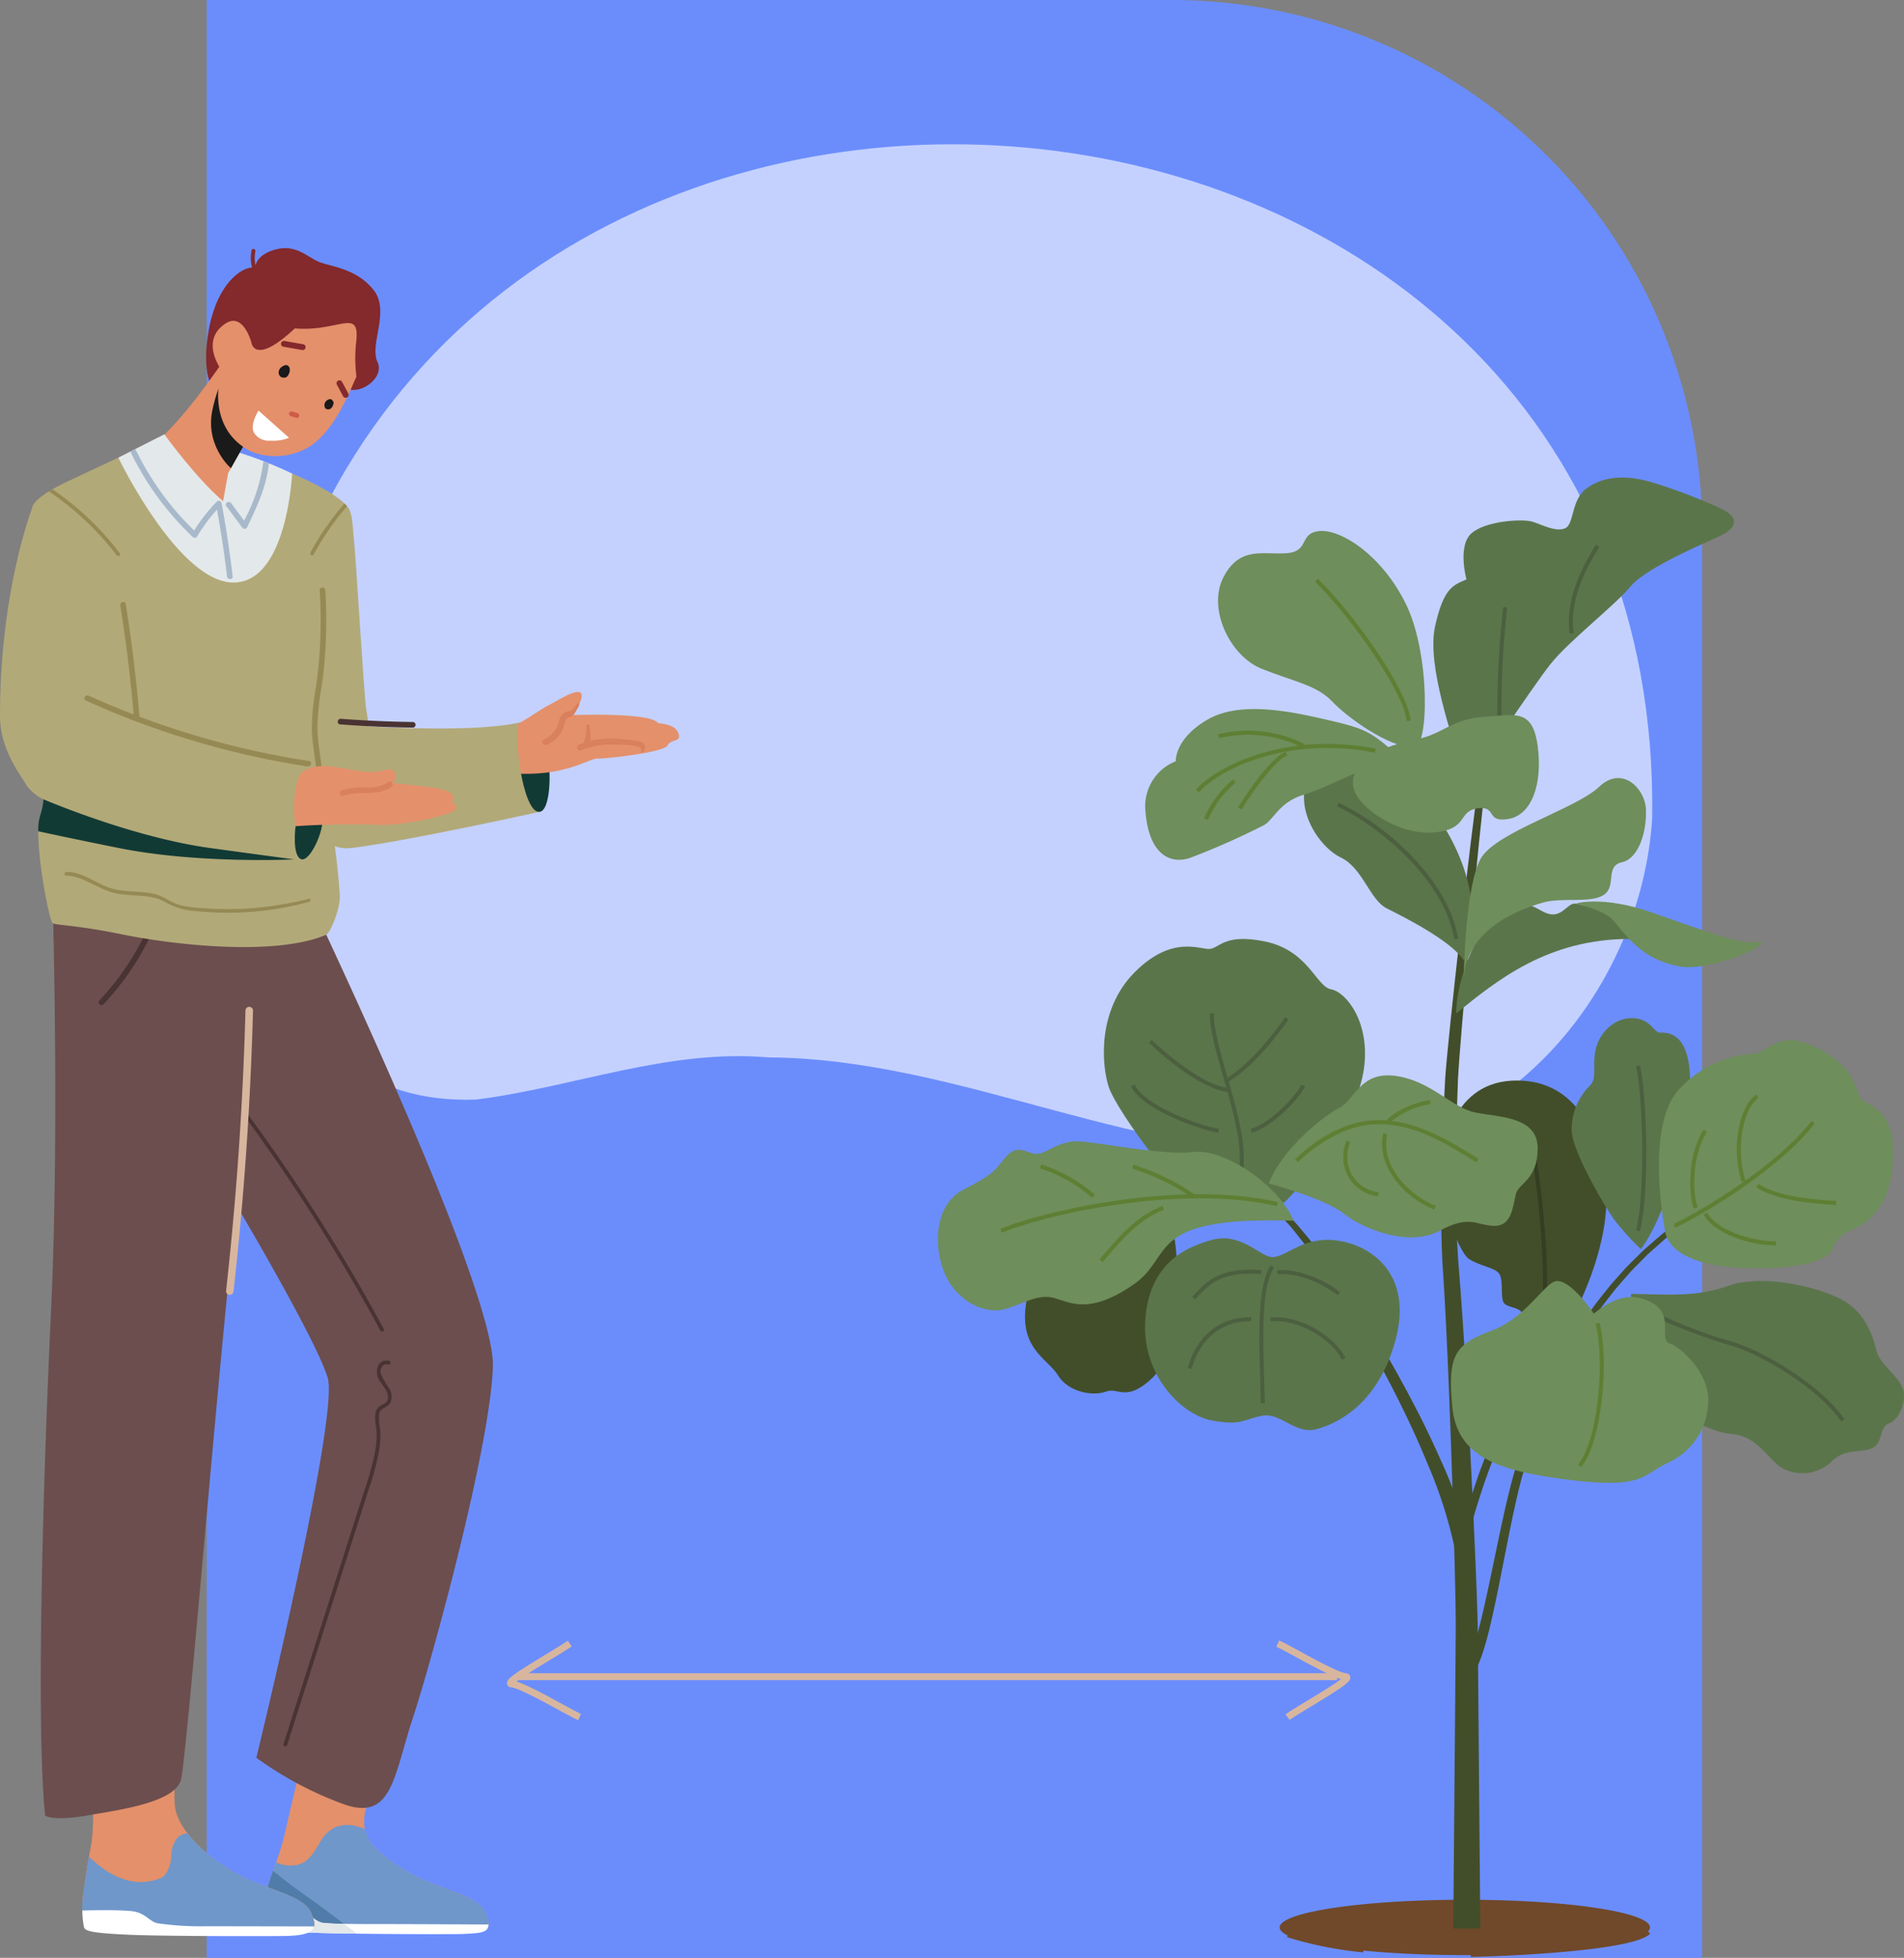 <svg xmlns="http://www.w3.org/2000/svg" xmlns:xlink="http://www.w3.org/1999/xlink" width="276.287" height="284" viewBox="0 0 276.287 284">
  <rect x="0" y="0" width="276.287" height="284" fill="#808080" stroke="none"/>
  <defs>
    <clipPath id="clip-path">
      <rect id="Rectángulo_35979" data-name="Rectángulo 35979" width="276.287" height="247.864" fill="none"/>
    </clipPath>
  </defs>
  <g id="Grupo_88125" data-name="Grupo 88125" transform="translate(6011 9075)">
    <g id="Grupo_88124" data-name="Grupo 88124" transform="translate(-16)">
      <path id="Rectángulo_34017" data-name="Rectángulo 34017" d="M0,0H140a77,77,0,0,1,77,77V284a0,0,0,0,1,0,0H0a0,0,0,0,1,0,0V0A0,0,0,0,1,0,0Z" transform="translate(-5965 -9075)" fill="#6b8dfc"/>
      <g id="Grupo_80932" data-name="Grupo 80932" transform="translate(-5959 -9054.072)">
        <path id="Trazado_114646" data-name="Trazado 114646" d="M274.765,153.931c-1.55,23.991-19.953,46.9-44.875,48.318-28.625,2.193-54.9-13.505-83.415-13.671-14.54-1.247-28.176,4.321-42.345,6.118-32,1.175-36.879-36.434-30.911-60.675C98.39,19.738,276.507,35.287,274.765,153.931Z" transform="translate(-71.019 -56.124)" fill="#c4d1ff"/>
      </g>
    </g>
    <g id="Grupo_88123" data-name="Grupo 88123" transform="translate(-6011 -9039)">
      <g id="Grupo_88122" data-name="Grupo 88122" clip-path="url(#clip-path)">
        <path id="Trazado_124935" data-name="Trazado 124935" d="M36.826,243.589c0-2.219,12.029-4.017,26.867-4.017s26.867,1.8,26.867,4.017a.862.862,0,0,1-.291.59l.328.3c-.885.973-4.279,1.786-10.089,2.415-4.483.485-10.294.839-15.944.972l-.006-.261c-.288,0-.575,0-.865,0-5.43,0-10.48-.241-14.706-.656l-.021.26A54.521,54.521,0,0,1,37.9,245l.084-.246c-.75-.37-1.157-.762-1.157-1.168" transform="translate(148.864 0)" fill="#70492a"/>
        <path id="Trazado_124936" data-name="Trazado 124936" d="M66.129,77.787c-.943,5.89-4.456,36.867-4.828,42.746-.331,5.875-.547,11.755-.579,17.65-.017,2.948.026,5.9.179,8.868l.277,4.4.238,4.384c.292,5.851.522,11.712.731,17.573s.39,11.725.537,17.585c.07,2.927.142,5.864.16,8.769l-.069,8.765-.294,35.24,3.923-.013-.3-35.188-.077-8.843c-.07-2.963-.188-5.893-.309-8.831q-.371-8.808-.832-17.6c-.307-5.866-.637-11.73-1.027-17.6l-.313-4.4L63.2,146.9c-.2-2.89-.29-5.809-.323-8.73-.064-5.843.052-11.7.284-17.55.269-5.835,3.184-37.117,4-42.837Z" transform="translate(148.402 0)" fill="#424e2a"/>
        <path id="Trazado_124937" data-name="Trazado 124937" d="M63.5,140.884,61.633,142.3l-.936.707-.888.766-1.769,1.54-1.668,1.648-.833.827-.782.873L53.2,150.413c-.957,1.235-1.982,2.422-2.855,3.719a66.127,66.127,0,0,0-4.913,7.977,75.45,75.45,0,0,0-3.863,8.534,82.3,82.3,0,0,0-2.861,8.925c-.774,3.029-1.407,6.071-2.045,9.11s-1.25,6.077-1.948,9.083c-.351,1.5-.719,3-1.164,4.453a22.142,22.142,0,0,1-.74,2.125,7.037,7.037,0,0,1-.457.963,2.956,2.956,0,0,1-.254.419c-.092.1-.178.206-.26.316l1.037,1.178c.167-.187.33-.38.488-.576a4.291,4.291,0,0,0,.345-.573,8.478,8.478,0,0,0,.53-1.141,23.59,23.59,0,0,0,.767-2.275c.447-1.518.8-3.039,1.142-4.562.673-3.045,1.258-6.1,1.86-9.137s1.205-6.081,1.935-9.072a81.1,81.1,0,0,1,2.726-8.82,74.325,74.325,0,0,1,3.719-8.452,64.97,64.97,0,0,1,4.757-7.908c.846-1.288,1.842-2.464,2.771-3.692l1.515-1.741.76-.868.81-.822,1.625-1.639,1.725-1.534.866-.763.913-.705,1.827-1.411Z" transform="translate(180.489 0)" fill="#424e2a"/>
        <path id="Trazado_124938" data-name="Trazado 124938" d="M92.17,189.82a67.512,67.512,0,0,0-4.807-14.312c-2.012-4.571-4.325-8.985-6.764-13.319s-5.059-8.565-7.882-12.661l-2.17-3.037c-.765-.985-1.505-1.985-2.29-2.954-.823-.942-1.567-1.94-2.466-2.824-.443-.446-.849-.92-1.322-1.341l-1.446-1.237-.473.626,1.345,1.214c.44.414.83.895,1.248,1.338.849.876,1.563,1.89,2.345,2.832.748.975,1.455,1.986,2.184,2.976l2.068,3.064c2.691,4.132,5.167,8.406,7.483,12.758s4.478,8.789,6.337,13.337a65.64,65.64,0,0,1,4.285,13.907Z" transform="translate(121.567 0)" fill="#424e2a"/>
        <path id="Trazado_124939" data-name="Trazado 124939" d="M57.94,186.528c.027-.109,2.782-10.917,6.343-16.728l-1-.615c-3.655,5.965-6.367,16.605-6.481,17.055Z" transform="translate(155.205 0)" fill="#424e2a"/>
        <path id="Trazado_124940" data-name="Trazado 124940" d="M60.857,157.906c4.189-6.561,6.562-14.518,6.562-19.544s-1.954-16.891-12.005-17.589-11.587,9.213-12.146,12.285,2.512,12.424,4.189,13.541,3.907,1.256,4.467,2.233.139,3.071.557,4.048,3.005.559,2.829,2.234.1,3.63.941,3.769,4.606-.977,4.606-.977" transform="translate(165.667 0)" fill="#424e2a"/>
        <path id="Trazado_124941" data-name="Trazado 124941" d="M54.051,157.114c1.663-10.537-1.642-28.95-1.676-29.135l-.579.106c.033.184,3.321,18.5,1.674,28.937Z" transform="translate(169.972 0)" fill="#353d22"/>
        <path id="Trazado_124942" data-name="Trazado 124942" d="M126.467,141.433c1.84,2.6,1.536,18.567-2.373,22.336s-5.026,1.4-6.84,2.094-5.445.139-6.98-2.373-6-3.909-4.467-11.308,12.563-22.2,20.66-10.749" transform="translate(43.241 0)" fill="#424e2a"/>
        <path id="Trazado_124943" data-name="Trazado 124943" d="M104.493,138.362c4.607-4.746,10.47-12.564,11.447-19.264s-2.513-11.168-4.746-11.587-3.28-5.713-9.772-6.98c-5.724-1.117-6.422.977-7.818,1.117S88.16,99.554,82.716,105s-4.886,13.4-3.769,16.752,11.307,17.427,14.8,18.066,10.749-1.454,10.749-1.454" transform="translate(81.967 0)" fill="#5b754b"/>
        <path id="Trazado_124944" data-name="Trazado 124944" d="M100.6,138.788l.135-.573c-.017,0-2.138-.64-2.007-6.267.075-3.229-1.172-7.58-2.378-11.788-1.036-3.616-2.014-7.032-1.95-9.15l-.588-.018c-.067,2.21.924,5.669,1.972,9.33,1.194,4.167,2.428,8.474,2.355,11.612-.143,6.17,2.354,6.83,2.461,6.854" transform="translate(81.745 0)" fill="#4c6040"/>
        <path id="Trazado_124945" data-name="Trazado 124945" d="M89.588,121c4.35-2.415,8.7-8.86,8.887-9.132l-.488-.328c-.044.065-4.46,6.6-8.684,8.945Z" transform="translate(88.509 0)" fill="#4c6040"/>
        <path id="Trazado_124946" data-name="Trazado 124946" d="M109.518,122.426l.058-.585c-4.465-.439-11.19-6.937-11.257-7l-.411.421c.281.274,6.942,6.707,11.61,7.166" transform="translate(68.803 0)" fill="#4c6040"/>
        <path id="Trazado_124947" data-name="Trazado 124947" d="M87.061,128.316c2.73-.718,6.687-4.635,7.727-6.714l-.527-.264c-.969,1.942-4.806,5.74-7.35,6.41Z" transform="translate(94.588 0)" fill="#4c6040"/>
        <path id="Trazado_124948" data-name="Trazado 124948" d="M112.051,128.321l.1-.578c-3.468-.6-10.92-3.564-12.207-6.4l-.536.244c1.475,3.247,9.53,6.189,12.642,6.729" transform="translate(64.726 0)" fill="#4c6040"/>
        <path id="Trazado_124949" data-name="Trazado 124949" d="M41.1,145.2c4.048-5.444,7.4-18.713,7.119-25.131s-3.35-6.279-4.327-6.279-1.257-1.954-3.909-2.093-4.886,2.058-5.444,4.519.279,4.136-.838,5.252a8.989,8.989,0,0,0-2.652,6.561c.14,3.072,4.746,10.889,6.142,12.844A37.535,37.535,0,0,0,41.1,145.2" transform="translate(197.011 0)" fill="#5b754b"/>
        <path id="Trazado_124950" data-name="Trazado 124950" d="M37.973,142.621c1.4-5.593,1.007-19.694,0-24.1l-.573.132c.994,4.354,1.383,18.3,0,23.821Z" transform="translate(200.005 0)" fill="#4c6040"/>
        <path id="Trazado_124951" data-name="Trazado 124951" d="M85.856,103.309c-1.814-2.839-8.634-6.268-11.147-7.524s-3.49-5.863-6.7-7.4-7.119-7.4-4.467-12.145,11.726-1.536,15.773,2.792,10.452,14.5,6.542,24.276" transform="translate(126.549 0)" fill="#5b754b"/>
        <path id="Trazado_124952" data-name="Trazado 124952" d="M0,151.688c5.51.076,9.419.495,14.165-1.181s12.564,0,16.333,1.955,4.746,5.863,5.165,7.538,2.653,3.211,3.63,5.025-.279,4.886-1.815,5.445-.838,2.931-2.513,3.629-4.048,0-5.863,1.955a6.15,6.15,0,0,1-7.259.837c-1.954-1.256-3.49-4.606-7.259-4.886S2.359,166.98,1.491,163.071,0,151.688,0,151.688" transform="translate(236.649 0)" fill="#5b754b"/>
        <path id="Trazado_124953" data-name="Trazado 124953" d="M37.372,170.217l.486-.333c-3.445-5.024-11.989-10.031-16.356-11.272a67.175,67.175,0,0,1-12.565-5l-.32.494c1.974,1.284,8.4,3.845,12.724,5.074,4.285,1.216,12.66,6.121,16.031,11.039" transform="translate(229.812 0)" fill="#4c6040"/>
        <path id="Trazado_124954" data-name="Trazado 124954" d="M35.637,111c5.863-4.746,13.27-10.844,25.341-10.8s-6.914-4.979-8.031-5.118-1.815,1.814-3.629,1.535-2.932-2.512-6.562-.837S35.637,105.7,35.637,111" transform="translate(175.671 0)" fill="#5b754b"/>
        <path id="Trazado_124955" data-name="Trazado 124955" d="M110.095,73.309c-3.63-3.211-4.467-3.629-9.911-4.885s-12.7-2.792-17.45,0-4.537,6-4.537,6a7.01,7.01,0,0,0-4.4,7.26c.419,5.584,3.059,7.837,6.415,6.781a108.847,108.847,0,0,0,10.617-4.688c1.535-.7,2.233-3.351,5.863-4.466s13.4-6,13.4-6" transform="translate(92.419 0)" fill="#6e8e5b"/>
        <path id="Trazado_124956" data-name="Trazado 124956" d="M77.1,78.942c2.415-2.9,12.2-8.373,25.543-5.762l.113-.578c-13.6-2.66-23.623,2.981-26.108,5.963Z" transform="translate(96.883 0)" fill="#5e7f33"/>
        <path id="Trazado_124957" data-name="Trazado 124957" d="M99.29,72.479l.248-.533a18.372,18.372,0,0,0-12.587-1.432l.157.567a17.783,17.783,0,0,1,12.182,1.4" transform="translate(89.798 0)" fill="#5e7f33"/>
        <path id="Trazado_124958" data-name="Trazado 124958" d="M90,81.42c.041-.067,4.207-6.792,6.636-7.84l-.233-.541c-2.6,1.122-6.729,7.79-6.9,8.073Z" transform="translate(90.148 0)" fill="#5e7f33"/>
        <path id="Trazado_124959" data-name="Trazado 124959" d="M97.5,82.928a14.516,14.516,0,0,1,4.039-5.415l-.382-.449a15.047,15.047,0,0,0-4.189,5.613Z" transform="translate(77.778 0)" fill="#5e7f33"/>
        <path id="Trazado_124960" data-name="Trazado 124960" d="M28.68,75.483c-1.117-4.407-5.025-14.877-3.769-20.6s2.694-6,4.557-6.84c0,0-1.346-4.886.748-6.7s7.4-2.094,8.794-1.675,3.351,1.535,4.747.977.837-4.188,3.21-5.863,5.284-1.815,8.3-1.117,10.69,3.63,12.225,4.746.7,2.373-.977,3.211-10.88,4.607-13.188,7.4-9.008,7.957-11.66,11.307S30.774,76.1,30.774,76.1Z" transform="translate(183.326 0)" fill="#5b754b"/>
        <path id="Trazado_124961" data-name="Trazado 124961" d="M44.318,55.9l.584-.077c-.611-4.657,1.546-8.937,3.735-12.511l-.5-.308c-2.244,3.662-4.451,8.057-3.818,12.9" transform="translate(183.442 0)" fill="#4c6040"/>
        <path id="Trazado_124962" data-name="Trazado 124962" d="M57.607,68.585l.587-.043a130.248,130.248,0,0,1,.836-16.414l-.584-.074a131.367,131.367,0,0,0-.839,16.531" transform="translate(159.69 0)" fill="#4c6040"/>
        <path id="Trazado_124963" data-name="Trazado 124963" d="M49.123,154.555c2.652-2.093,5.305-3.35,8.516-1.535s.837,5.329,2.512,5.876,5.658,4.266,5.584,8.223a9.917,9.917,0,0,1-5.863,9.074c-3.769,1.814-3.646,3.77-13.968,2.512S29.3,175.5,28.6,168.1s.279-9.074,5.584-11.028,7.866-7.247,9.646-7.247c2.177,0,5.291,4.734,5.291,4.734" transform="translate(182.148 0)" fill="#6e8e5b"/>
        <path id="Trazado_124964" data-name="Trazado 124964" d="M44.01,176.8c2.954-3.424,4.1-15.21,2.674-20.924l-.571.142c1.393,5.592.31,17.086-2.549,20.4Z" transform="translate(185.43 0)" fill="#5e7f33"/>
        <path id="Trazado_124965" data-name="Trazado 124965" d="M91.375,146.319c2.1.347,4.48-3.071,9.645-2.373s11.028,5.025,8.516,14.379-8.376,12.145-11.447,12.982-5.165-2.373-7.818-1.954-2.938,1.535-7.4.7-10.239-6.7-9.655-14.658,5.607-10.425,9.655-11.541,6.818,2.188,8.506,2.467" transform="translate(92.978 0)" fill="#5b754b"/>
        <path id="Trazado_124966" data-name="Trazado 124966" d="M91.629,167.544l.588-.012c-.022-1.112-.057-2.279-.094-3.468-.195-6.3-.415-13.436,1.428-16.185l-.489-.328c-1.948,2.906-1.724,10.145-1.527,16.531.037,1.187.073,2.352.094,3.462" transform="translate(91.326 0)" fill="#4c6040"/>
        <path id="Trazado_124967" data-name="Trazado 124967" d="M90.594,151.913l.379-.451c-2.151-1.808-6.169-3.507-9.153-3.2l.058.586c2.836-.289,6.658,1.336,8.716,3.067" transform="translate(103.494 0)" fill="#4c6040"/>
        <path id="Trazado_124968" data-name="Trazado 124968" d="M91.422,161.236,91.96,161c-1.169-2.628-6.118-6.312-10.918-5.9l.053.587c4.532-.413,9.226,3.073,10.327,5.549" transform="translate(103.285 0)" fill="#4c6040"/>
        <path id="Trazado_124969" data-name="Trazado 124969" d="M93.679,152.517c2.2-2.493,4.047-4.094,9.588-3.7l.042-.587c-5.786-.417-7.827,1.357-10.071,3.9Z" transform="translate(79.74 0)" fill="#4c6040"/>
        <path id="Trazado_124970" data-name="Trazado 124970" d="M95.277,162.589c1.184-4.413,4.417-7.007,8.651-6.935l.009-.588h-.18c-4.432,0-7.807,2.744-9.048,7.372Z" transform="translate(77.641 0)" fill="#4c6040"/>
        <path id="Trazado_124971" data-name="Trazado 124971" d="M140.193,141.08c-2.094-5.165-10.19-10.535-14.517-9.977s-13.681-1.4-16.612-1.535-4.607,1.675-6,1.815-2.792-1.676-4.607.418-1.535,2.374-6.142,4.747-4.328,9.074-2.513,12.7,5.726,5.514,8.655,4.607,4.746-2.234,7.12-1.536,5.049,2.329,11.307-1.93c6.139-4.177,1.513-9.991,23.312-9.312" transform="translate(47.522 0)" fill="#6e8e5b"/>
        <path id="Trazado_124972" data-name="Trazado 124972" d="M91.112,142.82c5.589-2.437,25.662-7.164,39.881-3.873l.133-.573c-14.357-3.324-34.609,1.448-40.248,3.907Z" transform="translate(54.283 0)" fill="#5e7f33"/>
        <path id="Trazado_124973" data-name="Trazado 124973" d="M111.642,137.764l.351-.472a31.022,31.022,0,0,0-7.774-3.948c-.393-.15-.758-.288-1.087-.421l-.219.546c.333.134.7.274,1.1.424a30.557,30.557,0,0,1,7.633,3.871" transform="translate(61.381 0)" fill="#5e7f33"/>
        <path id="Trazado_124974" data-name="Trazado 124974" d="M124.967,137.737l.414-.418a22.132,22.132,0,0,0-7.788-4.4l-.193.557a21.546,21.546,0,0,1,7.567,4.261" transform="translate(33.506 0)" fill="#5e7f33"/>
        <path id="Trazado_124975" data-name="Trazado 124975" d="M107.811,147.078c.279-.3.6-.677.975-1.111,1.751-2.048,4.4-5.142,7.951-6.492l-.208-.55c-3.7,1.4-6.4,4.566-8.19,6.66-.365.426-.684.8-.957,1.092Z" transform="translate(52.168 0)" fill="#5e7f33"/>
        <path id="Trazado_124976" data-name="Trazado 124976" d="M53.157,135.668c1.954-5.025,7.764-9.661,10.161-10.917s3.071-5.381,8.236-4.68,8.1,4.611,11.587,5.309,9.03.568,9.029,5.191S89.423,135.55,89,137.235s-.559,4.7-3.211,4.587-3.484-1.645-7.884.728-11.1-.275-13.893-2.511-10.859-4.371-10.859-4.371" transform="translate(130.96 0)" fill="#6e8e5b"/>
        <path id="Trazado_124977" data-name="Trazado 124977" d="M88.05,132.606l.312-.5c-4.554-2.845-9.708-6.062-15.673-5.564-5.9.5-10.732,5.4-10.934,5.611l.421.411c.048-.05,4.881-4.953,10.564-5.436,5.754-.486,10.616,2.543,15.31,5.477" transform="translate(126.17 0)" fill="#5e7f33"/>
        <path id="Trazado_124978" data-name="Trazado 124978" d="M69.148,127.024c.017-.021,1.775-2.085,6.067-2.891l-.108-.578c-4.52.848-6.337,3-6.413,3.094Z" transform="translate(132.378 0)" fill="#5e7f33"/>
        <path id="Trazado_124979" data-name="Trazado 124979" d="M75.511,139.473l.222-.546c-4.139-1.681-8.019-5.9-7.057-10.418l-.576-.122c-1.029,4.827,3.05,9.314,7.411,11.086" transform="translate(132.615 0)" fill="#5e7f33"/>
        <path id="Trazado_124980" data-name="Trazado 124980" d="M81.3,137.527l.081-.582a5.143,5.143,0,0,1-3.871-2.525,5.354,5.354,0,0,1-.226-4.747l-.542-.227A5.936,5.936,0,0,0,77,134.712a5.716,5.716,0,0,0,4.3,2.815" transform="translate(118.665 0)" fill="#5e7f33"/>
        <path id="Trazado_124981" data-name="Trazado 124981" d="M2.456,142.55c-1.173-6.882-1.675-16.4,1.954-20.417a15.755,15.755,0,0,1,10.749-5.269c2.374,0,3.63-3.944,9.772-.646s4.747,6.649,6.561,7.626,3.909,2.285,4.049,6.727-.978,8.21-3.49,10.3-4.049,1.4-5.305,4.327-11.028,3.071-15.635,2.513-8.148-2.192-8.655-5.165" transform="translate(239.145 0)" fill="#6e8e5b"/>
        <path id="Trazado_124982" data-name="Trazado 124982" d="M13.211,142.087c4.43-2.132,15.2-8.634,20.207-15.123l-.466-.36c-4.942,6.406-15.606,12.84-20,14.953Z" transform="translate(229.914 0)" fill="#5e7f33"/>
        <path id="Trazado_124983" data-name="Trazado 124983" d="M21.407,138.8l.035-.587c-4.048-.246-8.556-.731-11.308-2.468l-.314.5c2.864,1.808,7.465,2.307,11.587,2.557" transform="translate(245.025 0)" fill="#5e7f33"/>
        <path id="Trazado_124984" data-name="Trazado 124984" d="M21.822,135.454l.559-.182c-1.422-4.355-.489-10.311,1.887-12.027l-.345-.477c-2.6,1.877-3.619,8.042-2.1,12.686" transform="translate(230.906 0)" fill="#5e7f33"/>
        <path id="Trazado_124985" data-name="Trazado 124985" d="M29.083,144.659v-.588c-3.689,0-8.7-1.712-9.991-4.169l-.521.275c1.411,2.681,6.574,4.482,10.512,4.482" transform="translate(228.633 0)" fill="#5e7f33"/>
        <path id="Trazado_124986" data-name="Trazado 124986" d="M29.1,139.31l.547-.219c-.78-1.949-.852-7.566,1.368-10.9l-.491-.327c-2.325,3.489-2.244,9.39-1.424,11.441" transform="translate(216.695 0)" fill="#5e7f33"/>
        <path id="Trazado_124987" data-name="Trazado 124987" d="M47.023,100.671c3.245-.309-6.56,4.467-11.446,3.49s-6.974-3.629-9.4-6.591c-1.316-1.607-5.54-2.483-5.54-2.483s3.769-1.256,11.028,1.256,12.424,4.607,15.355,4.328" transform="translate(207.979 0)" fill="#6e8e5b"/>
        <path id="Trazado_124988" data-name="Trazado 124988" d="M37.436,105.689S37.626,92.153,40,88.383s13.783-7.1,17.082-10.251,6.65.2,6.789,3.272-.977,7.119-3.49,7.677-.7,3.49-2.652,4.746-6.042.28-8.884,1.118-10.736,3.444-11.408,10.744" transform="translate(174.969 0)" fill="#6e8e5b"/>
        <path id="Trazado_124989" data-name="Trazado 124989" d="M62.238,71.243c3.774-.755,5.105-2.949,9.632-3.238s7.17-1.358,7.913,4.207S78.9,82.244,75.523,82.8s-1.559-1.954-4.49-1.535-1.19,3.071-6.389,3.489-11.2-3.8-11.619-6.647,2.094-5.443,9.213-6.866" transform="translate(143.347 0)" fill="#6e8e5b"/>
        <path id="Trazado_124990" data-name="Trazado 124990" d="M97.9,72.478c2.263.092,2.422-13.577-1.068-20.766S87.34,40.753,84.269,41.033s-1.4,2.931-4.746,3.21-6.84-1.117-9.214,3.49S71.3,59.18,75.828,61s8.022,2.373,10.256,4.746S94.2,72.327,97.9,72.478" transform="translate(107.223 0)" fill="#6e8e5b"/>
        <path id="Trazado_124991" data-name="Trazado 124991" d="M84.856,68.594l.585-.061c-.483-4.621-8.489-15.748-13.457-20.562l-.409.423c4.794,4.645,12.818,15.776,13.281,20.2" transform="translate(119.271 0)" fill="#5e7f33"/>
        <path id="Trazado_124992" data-name="Trazado 124992" d="M81.688,100.254l.581-.1c-.9-5.32-4.518-9.806-7.39-12.633a37.287,37.287,0,0,0-9.952-7.084l-.239.538c4.651,2.068,15.389,9.792,17,19.277" transform="translate(129.33 0)" fill="#4c6040"/>
        <path id="Trazado_124993" data-name="Trazado 124993" d="M211.006,218.643c2.109-.49,9.62-1.308,12.132-1.766-1.222,3.114-2.945,8.91-3.068,9.389-.639,2.478-.211,4.4,1.547,6.013a25.549,25.549,0,0,0,7.372,4.663c4.083,1.682,7.446,2.4,8.407,4.564.92,2.07.24,2.4-.481,2.642s-27.125.723-29.767-.718c-2.149-1.172-2.306-3.4-.558-8.1,2.012-5.4,1.4-4.988,4.416-16.689" transform="translate(-166.949 0)" fill="#e4906b"/>
        <path id="Trazado_124994" data-name="Trazado 124994" d="M207.015,234.169a5.173,5.173,0,0,0,3.1.338c1.8-.437,2.55-2.13,3.45-3.557a4.605,4.605,0,0,1,2.018-1.885,4.767,4.767,0,0,1,2.814-.227,7.272,7.272,0,0,1,1.495.491,5.291,5.291,0,0,0,1.728,2.95,25.552,25.552,0,0,0,7.372,4.664c4.083,1.681,7.446,2.4,8.407,4.563.92,2.071.24,2.4-.481,2.642s-27.125.724-29.767-.718c-2.149-1.172-2.306-3.4-.558-8.1.157-.42.3-.805.425-1.163" transform="translate(-166.949 0)" fill="#6f97ca"/>
        <path id="Trazado_124995" data-name="Trazado 124995" d="M227.6,236.8c1.626,1.29,3.362,2.437,5.033,3.666,1.749,1.285,3.473,2.6,5.208,3.906-5.511-.1-10.39-.368-11.449-.945-2.141-1.167-2.3-3.389-.579-8.04.6.464,1.191.94,1.787,1.413" transform="translate(-186.193 0)" fill="#507ca9"/>
        <path id="Trazado_124996" data-name="Trazado 124996" d="M237.9,243.165s-10.667-.061-14.571-.061-8.4,0-9.518-.186-1.673-1.3-3.253-1.673a40.4,40.4,0,0,0-5.1-.534,10.4,10.4,0,0,0,.049,2.579c.218.554,1.423.823,6.651,1.05s20.521.26,21.941.2c2.619-.116,3.752-.163,3.805-1.373" transform="translate(-167.014 0)" fill="#fff"/>
        <path id="Trazado_124997" data-name="Trazado 124997" d="M229.648,241.245c1.58.372,2.138,1.487,3.254,1.673a29.184,29.184,0,0,0,3.116.154q.877.663,1.757,1.324l.129.1c-2.687-.035-5.113-.086-6.66-.153-5.228-.227-6.433-.5-6.651-1.05a10.44,10.44,0,0,1-.048-2.579,40.372,40.372,0,0,1,5.1.534" transform="translate(-186.099 0)" fill="#e3e8ea"/>
        <path id="Trazado_124998" data-name="Trazado 124998" d="M232.236,222.714c2.109-.49,2.476-.884,4.6-1.328,2.488-.52,4.941-1.41,7.452-1.868a45.577,45.577,0,0,0-.18,6.321c.269,2.544,2.274,4.825,4.032,6.44a25.552,25.552,0,0,0,7.372,4.664c4.083,1.681,7.446,2.4,8.406,4.563.92,2.071.241,2.4-.48,2.642s-28.66.758-31.3-.683c-2.149-1.172-1.486-3.518-.757-8.472.64-4.343,1-2.961.859-12.279" transform="translate(-218.75 0)" fill="#e4906b"/>
        <path id="Trazado_124999" data-name="Trazado 124999" d="M231.654,233.322c.634.523,3.389,3.521,7.355,3.688.907.038,3.031-.3,3.62-.97a4.725,4.725,0,0,0,.96-2.805,4.663,4.663,0,0,1,.8-2.54,2.072,2.072,0,0,1,1.581-.74,19.01,19.01,0,0,0,2.169,2.324,25.571,25.571,0,0,0,7.372,4.663c4.083,1.682,7.446,2.4,8.407,4.564.92,2.07.24,2.4-.481,2.642s-28.659.757-31.3-.684c-2.15-1.172-1.487-3.517-.757-8.471.1-.675.192-1.211.277-1.671" transform="translate(-218.749 0)" fill="#6f97ca"/>
        <path id="Trazado_125000" data-name="Trazado 125000" d="M206.411,92.059s1.125,34.666-.162,62.039-2.143,61.054-.856,73.269c0,0,1.071.858,6,0s12.857-1.9,13.714-5.236,5.438-60.512,8.046-83.3c0,0,11.52,19.394,13.234,25.013s-10.35,55.134-10.35,55.134a51.922,51.922,0,0,0,13.021,6.858c6.695,2.143,6.909-4.165,9.695-12.644s11.183-39.126,11.612-50.89S242.253,91.27,242.253,91.27s-26.465-6.329-35.842.789" transform="translate(-198.84 0)" fill="#6c4e4e"/>
        <path id="Trazado_125001" data-name="Trazado 125001" d="M254.745,109.111a38.4,38.4,0,0,0,6.472-9.312c.234-.473.94-.058.707.413a39.115,39.115,0,0,1-6.6,9.479c-.362.385-.941-.2-.579-.58" transform="translate(-240.314 0)" fill="#493333"/>
        <path id="Trazado_125002" data-name="Trazado 125002" d="M221.091,125.524q4.28,5.826,8.243,11.873,3.942,6.02,7.559,12.244,2.049,3.528,3.991,7.116c.167.309-.3.585-.472.276q-3.439-6.355-7.217-12.523-3.759-6.133-7.844-12.062-2.316-3.36-4.732-6.648c-.208-.283.266-.557.472-.276" transform="translate(-185.2 0)" fill="#493333"/>
        <path id="Trazado_125003" data-name="Trazado 125003" d="M219.468,216.978q3.9-12.207,7.79-24.415,1.947-6.1,3.895-12.207a42.36,42.36,0,0,0,1.639-5.98,12.828,12.828,0,0,0,.149-3.149,6.684,6.684,0,0,1-.111-2.4,1.582,1.582,0,0,1,.689-.9c.4-.255.894-.375,1.046-.88.27-.891-.444-1.737-.906-2.415a2.459,2.459,0,0,1-.529-2.344,1.322,1.322,0,0,1,1.733-.842c.32.145.043.616-.275.472a.7.7,0,0,0-.817.333,1.225,1.225,0,0,0-.168,1.113,18,18,0,0,0,1.27,2.155,2.243,2.243,0,0,1,.092,1.982c-.373.684-1.384.706-1.608,1.476a7.042,7.042,0,0,0,.14,2.385,13.239,13.239,0,0,1-.138,2.909,37.5,37.5,0,0,1-1.555,5.847l-7.542,23.635q-2.133,6.689-4.267,13.376c-.107.334-.634.191-.527-.145" transform="translate(-178.326 0)" fill="#493333"/>
        <path id="Trazado_125004" data-name="Trazado 125004" d="M241.084,135.421q.624-7.944.986-15.905.2-4.47.324-8.945a.547.547,0,0,1,1.093,0q-.216,7.965-.692,15.92t-1.216,15.889q-.414,4.456-.912,8.905a.561.561,0,0,1-.546.546.549.549,0,0,1-.546-.546q.884-7.92,1.509-15.864" transform="translate(-206.773 0)" fill="#d8b69e"/>
        <path id="Trazado_125005" data-name="Trazado 125005" d="M264.339,243.446s-11.629-.028-15.533-.028a44,44,0,0,1-7.112-.426c-1.115-.186-1.673-1.3-3.254-1.673s-7.711-.186-7.711-.186a12.43,12.43,0,0,0,.251,2.471c.218.554,1.423.823,6.651,1.05s21.482.222,22.9.165,3.582-.191,3.8-1.373" transform="translate(-218.781 0)" fill="#fff"/>
        <path id="Trazado_125006" data-name="Trazado 125006" d="M257.858,32.691a60.833,60.833,0,0,0-9.389-3.56c-6.647-2.088-9.15-2.132-9.15-2.132l-6.68,3.384s3.7,14.138,5.418,15.765,4.229,5.9,10.783,5.67,7.159,3.347,9.018-2.789,1.487-15.013,0-16.338" transform="translate(-215.469 0)" fill="#e3e8ea"/>
        <path id="Trazado_125007" data-name="Trazado 125007" d="M229.641,37.69s-.229-1.321,5.011-3.791c5.167-2.434,7.485-3.516,7.485-3.516S250.769,48.3,258.705,48.5s8.651-15.81,8.651-15.81,6.477,2.645,8.176,5,0,19.494,0,19.494-1.273,10.3-2.782,17.647a21.984,21.984,0,0,0-.671,4.537,29.319,29.319,0,0,0,.818,3.253A102.179,102.179,0,0,1,274.279,93.9c.093,1.929-1.407,5.451-1.969,5.691-7.357,3.147-22.063,1.494-29.605-.046-6.852-1.4-9.584-1.31-10.1-1.633S229.7,85.385,230.818,82.2a9.621,9.621,0,0,0,.451-2.255,6.455,6.455,0,0,1-2.407-1.956c-1.14-1.955-3.893-5.335-3.895-10.167-.006-18.173,4.674-30.131,4.674-30.131" transform="translate(-224.967 0)" fill="#b2a978"/>
        <path id="Trazado_125008" data-name="Trazado 125008" d="M231.433,90.491c2.226-.088,4.136,1.513,6.194,2.254,2.222.8,4.612.378,6.862,1,1.141.315,2.123,1.1,3.242,1.471a15.241,15.241,0,0,0,3.578.515,45.209,45.209,0,0,0,7.267,0,51.67,51.67,0,0,0,8.151-1.367c.217-.054.265.372.05.432a44.589,44.589,0,0,1-14.322,1.54c-1.227-.065-2.455-.166-3.671-.348a10.683,10.683,0,0,1-3.177-1.253c-2.206-1.1-4.664-.671-6.978-1.153-2.507-.521-4.649-2.525-7.245-2.575-.258-.005-.2-.506.049-.516" transform="translate(-221.845 0)" fill="#968a54"/>
        <path id="Trazado_125009" data-name="Trazado 125009" d="M270.739,88.662s-13.881.681-25.5-1.663c-5.814-1.172-9.445-1.942-11.622-2.418a7.287,7.287,0,0,1,.3-2.381,9.591,9.591,0,0,0,.451-2.255s12.816,5.5,24.107,7.054c7.8,1.076,12.265,1.663,12.265,1.663" transform="translate(-228.065 0)" fill="#123a35"/>
        <path id="Trazado_125010" data-name="Trazado 125010" d="M259.361,34.97a41.979,41.979,0,0,1,9.777,9.293c.213.28-.261.552-.472.276a41.738,41.738,0,0,0-9.823-9.26c.163-.1.333-.2.518-.309" transform="translate(-251.748 0)" fill="#968a54"/>
        <path id="Trazado_125011" data-name="Trazado 125011" d="M225.968,44.157a39.194,39.194,0,0,1,4.945-7.118q.2.2.372.393a39.528,39.528,0,0,0-4.845,7,.274.274,0,0,1-.472-.276" transform="translate(-180.926 0)" fill="#968a54"/>
        <path id="Trazado_125012" data-name="Trazado 125012" d="M198.086,72.087s-.285-7.923.665-12.088c1.889-8.285,6.676-21.13,7.006-18.165s1.483,22.98,1.821,25.032c.16.979.284,1.805.38,2.5,7.241.4,16.594.6,21.961-.568l2.76,12.971S213.858,85.958,205.527,87s-7.441-14.912-7.441-14.912" transform="translate(-154.438 0)" fill="#b2a978"/>
        <path id="Trazado_125013" data-name="Trazado 125013" d="M216.439,68.266q5.235.4,10.486.467a.412.412,0,0,1,.348.463.422.422,0,0,1-.464.348q-5.25-.066-10.486-.467c-.526-.04-.408-.851.116-.811" transform="translate(-166.971 0)" fill="#493333"/>
        <path id="Trazado_125014" data-name="Trazado 125014" d="M228.956,69.938a34.955,34.955,0,0,1,.629-6.384c.305-2.175.5-4.367.593-6.562a70.168,70.168,0,0,0-.076-7.367c-.033-.527.786-.525.819,0A69.77,69.77,0,0,1,230.48,63a42.832,42.832,0,0,0-.717,6.577c.051,2.035.45,4.038.667,6.056a12.608,12.608,0,0,1-.679,6.462c-.209.483-.915.066-.707-.413a11.554,11.554,0,0,0,.6-5.748c-.2-2-.6-3.983-.686-6" transform="translate(-183.715 0)" fill="#968a54"/>
        <path id="Trazado_125015" data-name="Trazado 125015" d="M196.534,76.246s.92,5.565,2.629,5.521,1.753-6.354,1.183-7.887-3.812,2.366-3.812,2.366" transform="translate(-120.921 0)" fill="#123a35"/>
        <path id="Trazado_125016" data-name="Trazado 125016" d="M185.8,67.721s1.522-2.023,1.31-2.977c-.277-1.25-3.621.991-4.7,1.506s-3.123,2.03-4.21,2.546.132,7.45.132,7.45c6.836.175,9.92-2.272,11.122-2.215s9.66-.908,10.118-1.881,1.888-.471,1.659-1.523-1.085-1.514-3.03-1.749c-1.04-1.575-12.4-1.157-12.4-1.157" transform="translate(-102.72 0)" fill="#e4906b"/>
        <path id="Trazado_125017" data-name="Trazado 125017" d="M182.933,72.06c.237-.112.478-.21.721-.3a5.756,5.756,0,0,0,.4-2.269c-.019-.23-.015-.4.2-.392.263.012.255.2.285.448a6.149,6.149,0,0,1,.089,1.92,12.9,12.9,0,0,1,3.87-.305c.955.057,1.9.182,2.85.324a1.639,1.639,0,0,1,1.1.436c.279.332-.014,1.269-.295,1.243-.243-.023.09-.578-.375-.784a5.582,5.582,0,0,0-1.724-.294c-.742-.086-1.7-.068-2.444-.075a10.478,10.478,0,0,0-3.365.469.419.419,0,0,1-.208.072c-.221.08-.441.166-.655.268-.51.241-.958-.519-.445-.761" transform="translate(-98.976 0)" fill="#d9805c"/>
        <path id="Trazado_125018" data-name="Trazado 125018" d="M192.537,71.217a3.685,3.685,0,0,0,2.143-2.695,1.682,1.682,0,0,1,1.024-1.267c.268-.088.64-.077.839-.287a5.047,5.047,0,0,0,.618-.716c.3-.482.606-.209.309.277-.32.524-.542,1.18-1.123,1.437-.265.118-.523.113-.669.389a6.4,6.4,0,0,0-.29.825,4.282,4.282,0,0,1-2.617,2.886.441.441,0,0,1-.234-.849" transform="translate(-113.532 0)" fill="#d9805c"/>
        <path id="Trazado_125019" data-name="Trazado 125019" d="M221.482,11.94c1.236-6.926,4.854-9.14,6.3-9.118a5.482,5.482,0,0,1-.072-2.513c.074-.359.624-.207.549.151a4.866,4.866,0,0,0,.02,2.025c.163-.615.756-1.715,2.9-2.291,3.074-.827,4.7,1.211,6.475,1.856s5.438,1,7.8,4.072-.677,7.846.524,10.381-3.375,5.552-5.385,3.238c-1.252-1.443-4.337-4.013-7-6.44-3.439,4.263-10.922,7.308-11.519,6.778-.793-.7-1.367-3.778-.589-8.139" transform="translate(-191.203 0)" fill="#84292c"/>
        <path id="Trazado_125020" data-name="Trazado 125020" d="M247.523,15.484s-4.752,7.332-9.1,11.541c0,0,4.537,6.3,8.5,9.677l.732-4.067,4.752-8.449Z" transform="translate(-214.55 0)" fill="#e4906b"/>
        <path id="Trazado_125021" data-name="Trazado 125021" d="M240.425,30.961A9.782,9.782,0,0,1,238.72,27.6a8.83,8.83,0,0,1-.119-4.016,25.739,25.739,0,0,1,1.408-4.551c.368-.966.788-1.934,1.112-2.926l4.539,8.08-4.346,7.728a7.847,7.847,0,0,1-.889-.953" transform="translate(-207.8 0)" fill="#1a1a1a"/>
        <path id="Trazado_125022" data-name="Trazado 125022" d="M245.386,18.658c-.647,1.19-2.914,7.877-7.125,10.318a9.718,9.718,0,0,1-7.951.612c-5.091-2.377-5.662-7.745-4.479-11.863,0,0-3.263-4.275.553-6.792,2.6-1.714,3.767,2.783,3.767,2.783s.442,3.4,6.292-2.077c6.331.512,9.328-2.95,8.943,1.641a21.876,21.876,0,0,0,0,5.378" transform="translate(-193.664 0)" fill="#e4906b"/>
        <path id="Trazado_125023" data-name="Trazado 125023" d="M227.921,22.51a.949.949,0,0,1,.554-.565.808.808,0,0,1,.207-.047.372.372,0,0,1,.1,0,.313.313,0,0,1,.225.16c0,.007.008.016.013.024a.467.467,0,0,1,.186.313.618.618,0,0,1-.092.384.858.858,0,0,1-.388.532.646.646,0,0,1-.331.074c-.015,0-.03,0-.045,0a.5.5,0,0,1-.38-.235.565.565,0,0,1-.078-.252.725.725,0,0,1,.029-.389" transform="translate(-180.801 0)" fill="#1a1a1a"/>
        <path id="Trazado_125024" data-name="Trazado 125024" d="M234.836,17.137a.8.8,0,0,1,.654-.15.606.606,0,0,1,.363.559,1.148,1.148,0,0,1-.119.685c-.008.013-.018.025-.027.038a.885.885,0,0,1-.076.166.526.526,0,0,1-.061.092l-.018.022a.5.5,0,0,1-.048.044.752.752,0,0,1-.087.082.562.562,0,0,1-.394.1.643.643,0,0,1-.554-.186.846.846,0,0,1-.226-.529,1.055,1.055,0,0,1,.593-.923" transform="translate(-193.815 0)" fill="#1a1a1a"/>
        <path id="Trazado_125025" data-name="Trazado 125025" d="M231.959,13.764a.441.441,0,0,1,.526-.3l2.717.48a.429.429,0,0,1,.3.525.439.439,0,0,1-.526.3l-2.717-.479a.43.43,0,0,1-.3-.526" transform="translate(-191.173 0)" fill="#84292c"/>
        <path id="Trazado_125026" data-name="Trazado 125026" d="M225.9,19.223a.435.435,0,0,1,.585.153l.912,1.7a.428.428,0,0,1-.738.432l-.912-1.7a.434.434,0,0,1,.153-.585" transform="translate(-176.857 0)" fill="#84292c"/>
        <path id="Trazado_125027" data-name="Trazado 125027" d="M232.878,23.936a.369.369,0,0,1,.164-.213.363.363,0,0,1,.275-.036l.77.239a.375.375,0,0,1,.213.164.366.366,0,0,1,.035.275.356.356,0,0,1-.438.248l-.769-.239a.375.375,0,0,1-.213-.163.363.363,0,0,1-.037-.275" transform="translate(-190.926 0)" fill="#ce5c48"/>
        <path id="Trazado_125028" data-name="Trazado 125028" d="M239.612,27.5l-4.419-3.934s-1.38,2.108-.614,3.28a2.543,2.543,0,0,0,2.328,1.081,6.157,6.157,0,0,0,2.705-.427" transform="translate(-197.672 0)" fill="#fff"/>
        <path id="Trazado_125029" data-name="Trazado 125029" d="M242.522,29.5l.728-.369a41.834,41.834,0,0,0,6.087,9.246q1.17,1.344,2.451,2.583a24.646,24.646,0,0,1,3.281-4.2.412.412,0,0,1,.684.181q.985,5.306,1.619,10.666c.062.523-.758.518-.819,0q-.576-4.863-1.454-9.683a23.7,23.7,0,0,0-2.875,3.889.414.414,0,0,1-.643.083,42.72,42.72,0,0,1-8.76-11.787c-.1-.2-.2-.408-.3-.613" transform="translate(-223.61 0)" fill="#a8b9cb"/>
        <path id="Trazado_125030" data-name="Trazado 125030" d="M238.058,36.987l1.88,2.532a24.658,24.658,0,0,0,2.8-8.557.257.257,0,0,1,.007-.04c.276.1.538.205.785.3-.322,3.3-1.744,6.332-3.167,9.288a.414.414,0,0,1-.707,0L237.351,37.4c-.315-.423.4-.832.707-.413" transform="translate(-204.519 0)" fill="#a8b9cb"/>
        <path id="Trazado_125031" data-name="Trazado 125031" d="M229.581,83.845s-.532,4.1.738,4.756,3.469-4.143,3.162-6.114-3.9,1.358-3.9,1.358" transform="translate(-186.694 0)" fill="#123a35"/>
        <path id="Trazado_125032" data-name="Trazado 125032" d="M210.324,83.845a16.416,16.416,0,0,1,.24-6.479c.786-3.124,5.276-2.138,7.089-1.85s3.488.737,5.65.2c1.692-.423,1.814.971,1.19,1.885,0,0,1.6.146,4.811.52s4.072.932,3.849,1.839.526.317.456,1.294-8.118,2.525-10.859,2.4a121.209,121.209,0,0,0-12.426.193" transform="translate(-167.437 0)" fill="#e4906b"/>
        <path id="Trazado_125033" data-name="Trazado 125033" d="M219.6,78.648a10.453,10.453,0,0,1,3.609-.422,5.463,5.463,0,0,0,3.176-.785c.43-.307.84.4.414.707-2.073,1.479-4.732.429-6.981,1.29-.493.189-.706-.6-.218-.79" transform="translate(-170.006 0)" fill="#d9805c"/>
        <path id="Trazado_125034" data-name="Trazado 125034" d="M231.768,64.908q3.225,1.459,6.531,2.727-.678-7.937-1.939-15.806c-.083-.516.707-.738.79-.218q1.3,8.118,1.994,16.319c0,.01,0,.018,0,.027q2.374.893,4.784,1.687A122.792,122.792,0,0,0,256.5,73.058q3.606.777,7.253,1.335c.52.08.3.87-.217.79A123.125,123.125,0,0,1,250.659,72.5a122.851,122.851,0,0,1-12.46-4.024q-3.463-1.326-6.844-2.858c-.48-.217-.064-.923.413-.707" transform="translate(-218.907 0)" fill="#968a54"/>
        <line id="Línea_202" data-name="Línea 202" x1="118.988" transform="translate(75.03 207.214)" fill="none" stroke="#d8b69e" stroke-miterlimit="10" stroke-width="1"/>
        <path id="Trazado_125035" data-name="Trazado 125035" d="M80.838,202.414c1.6.7,8.286,4.706,9.836,4.8s-6.14,4.287-8.412,5.86" transform="translate(104.572 0)" fill="none" stroke="#d8b69e" stroke-miterlimit="10" stroke-width="1"/>
        <path id="Trazado_125036" data-name="Trazado 125036" d="M202.227,213.074c-1.6-.7-8.285-4.706-9.835-4.8s6.14-4.287,8.412-5.86" transform="translate(-118.127 0)" fill="none" stroke="#d8b69e" stroke-miterlimit="10" stroke-width="1"/>
      </g>
    </g>
  </g>
</svg>
